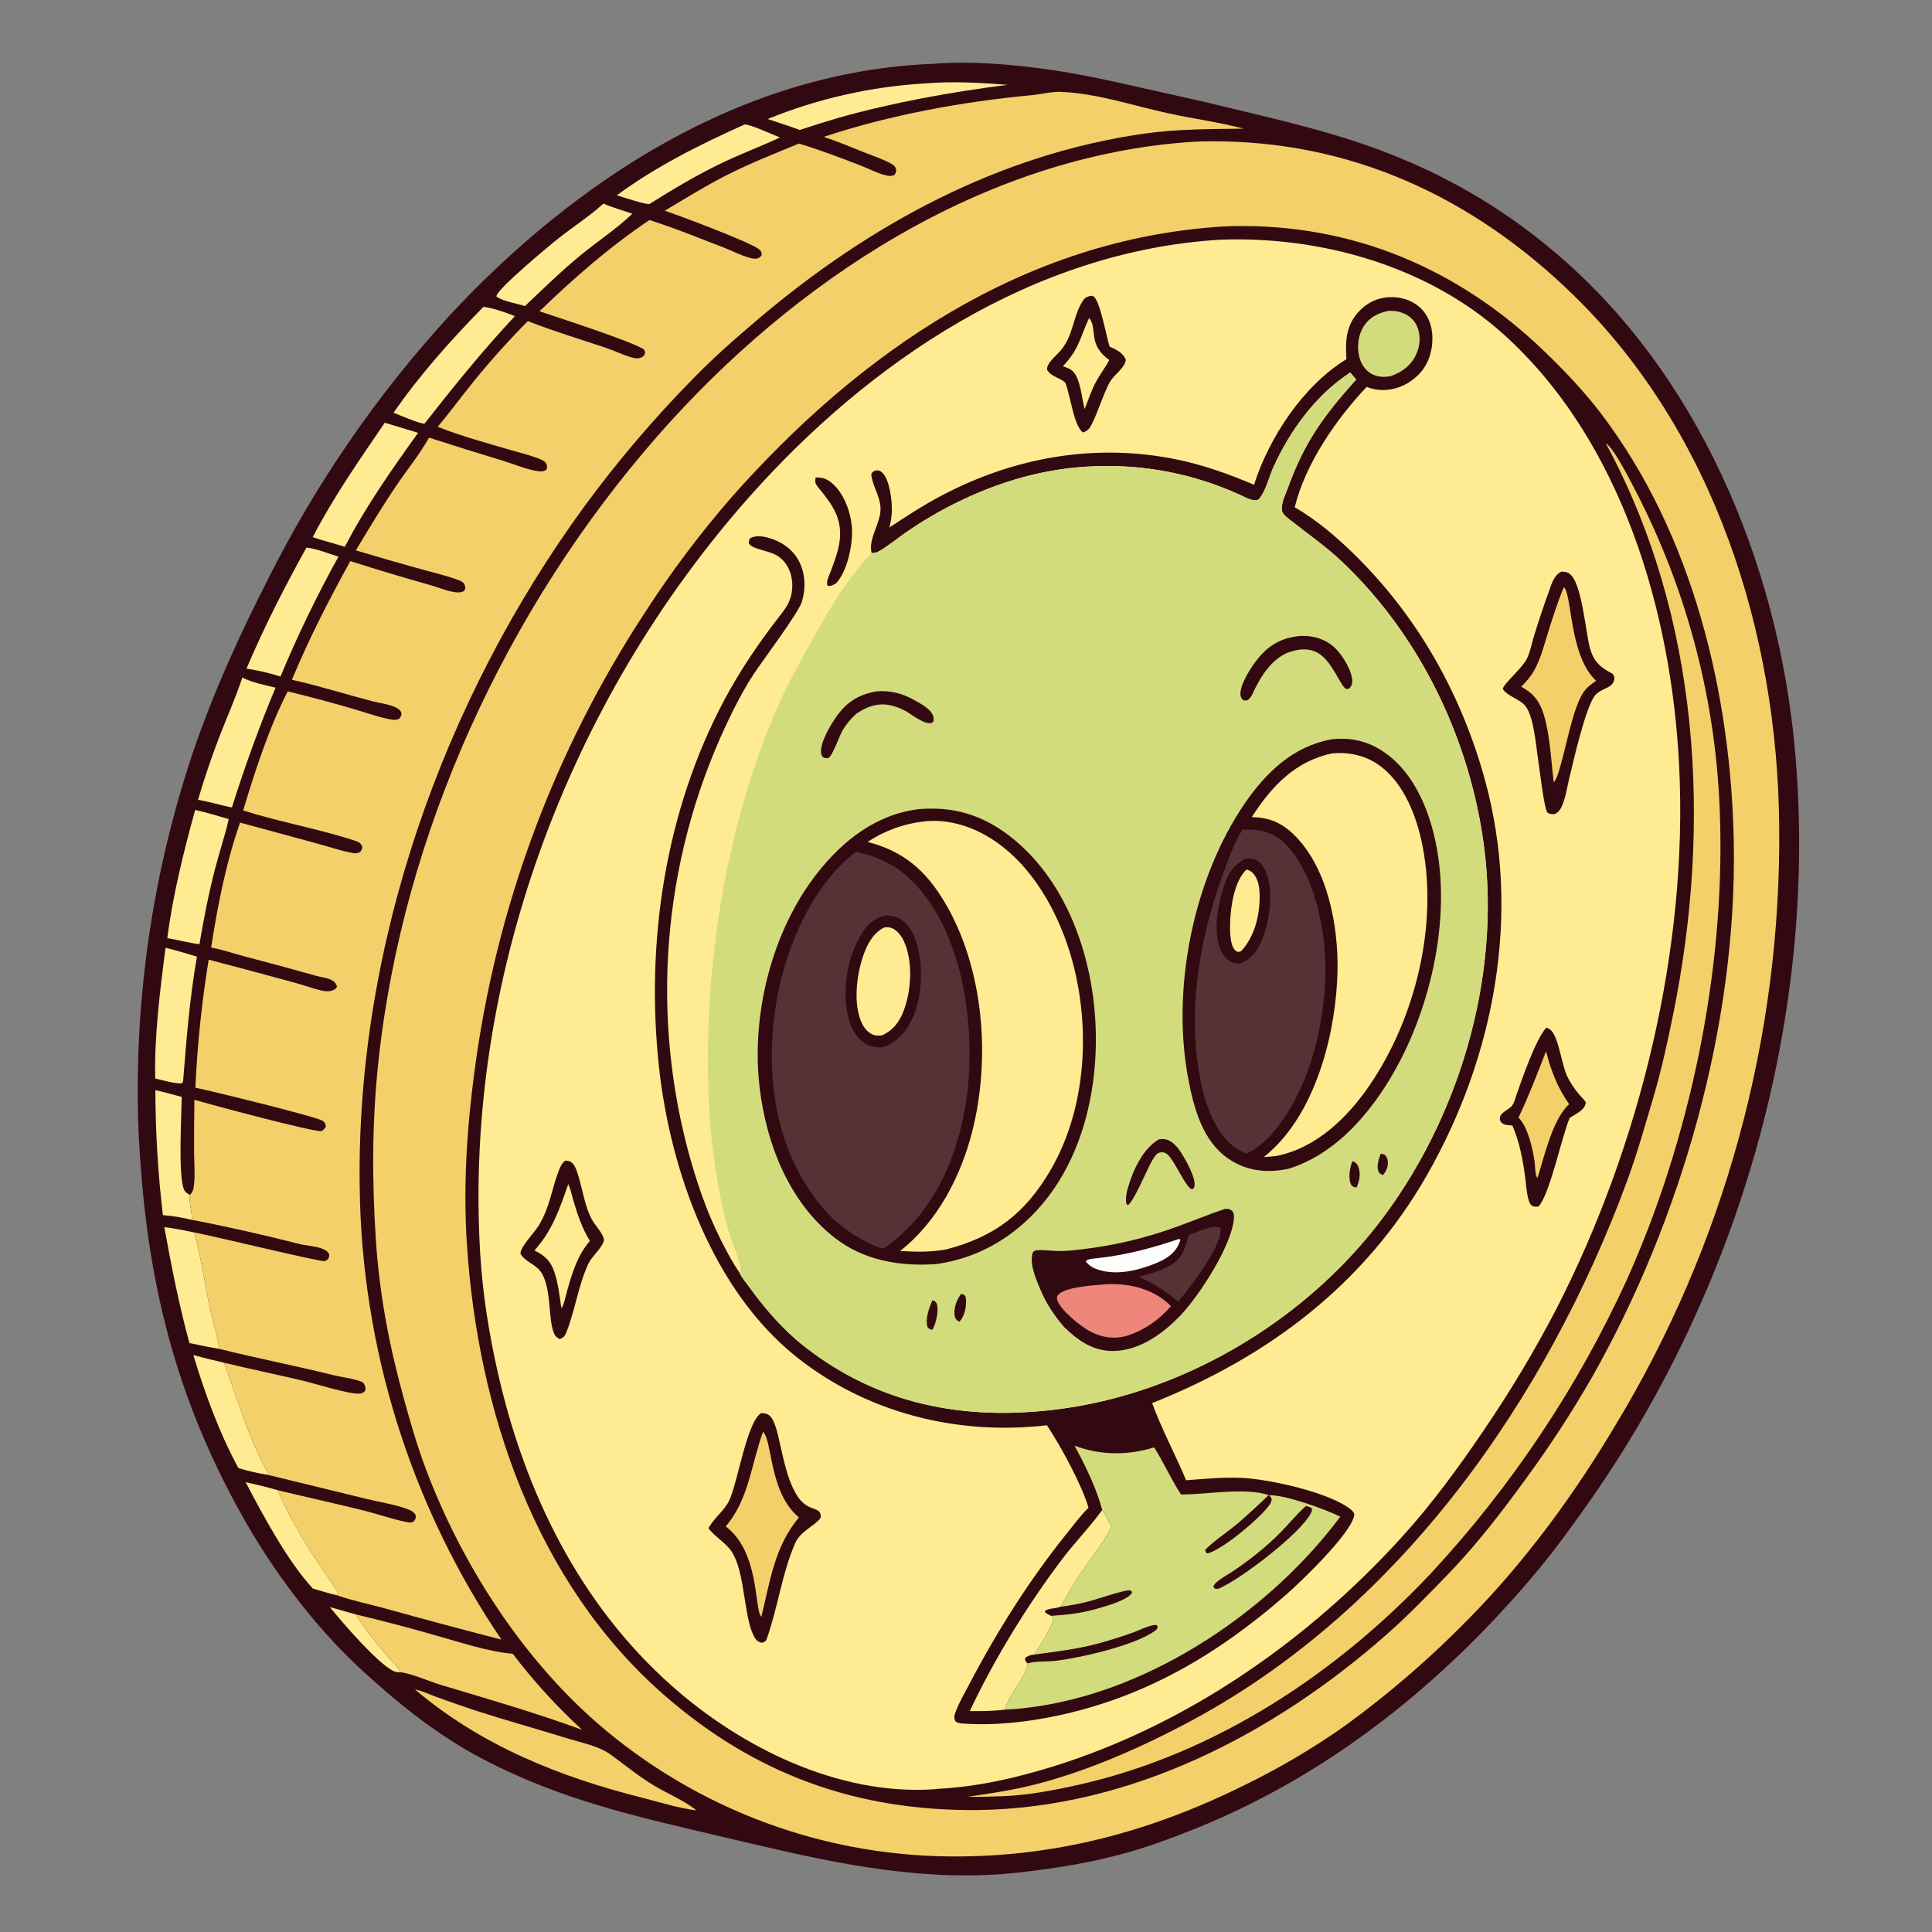 <?xml version="1.0" encoding="UTF-8" standalone="no"?>
<!-- Created with Inkscape (http://www.inkscape.org/) -->

<svg
   width="256"
   height="256"
   viewBox="0 0 67.733 67.733"
   version="1.1"
   id="svg1"
   xml:space="preserve"
   xmlns="http://www.w3.org/2000/svg"
   xmlns:svg="http://www.w3.org/2000/svg"><rect x="0" y="0" width="67.733" height="67.733" fill="#808080" stroke="none"/><defs
     id="defs1" /><g
     id="g85"
     transform="matrix(0.066,0,0,0.066,0.172,0.239)"><path
       fill="#330911"
       d="m 493.089,30.283 c 19.479,-1.577 40.464,0.164 59.778,2.808 18.08,2.476 35.443,6.405 53.203,10.437 13.045,2.962 26.084,5.743 39.093,8.888 32.232,7.793 65.748,15.196 96.372,28.118 q 5.437,2.233 10.783,4.674 5.346,2.441 10.595,5.086 5.248,2.645 10.39,5.491 5.143,2.846 10.171,5.888 5.029,3.042 9.937,6.276 4.908,3.233 9.687,6.654 4.78,3.421 9.423,7.023 4.644,3.602 9.146,7.381 c 77.613,64.521 120.189,166.546 129.168,265.509 12.758,140.62 -29.452,287.05 -110.868,401.887 -8.212,11.583 -16.563,23.167 -25.658,34.077 -49.115,58.916 -109.447,107.866 -180.921,136.836 -13.209,5.353 -26.468,10.278 -40.245,13.973 -20.91,5.608 -42.525,8.726 -64.057,10.659 -2.592,0.11 -5.179,0.291 -7.771,0.398 -47.86,1.962 -93.641,-9.279 -139.846,-20.195 C 335.532,961.299 295.863,952.793 253.615,930.63 229.506,917.982 208.289,900.832 188.375,882.396 164.025,859.851 142.025,830.2 125.849,801.26 88.107,733.737 73.788,669.006 70.793,592.098 q -0.181,-6.221 -0.226,-12.444 -0.044,-6.223 0.049,-12.445 0.093,-6.222 0.323,-12.441 0.23,-6.219 0.597,-12.432 0.367,-6.212 0.871,-12.415 0.504,-6.202 1.144,-12.393 0.64,-6.19 1.417,-12.364 0.777,-6.175 1.689,-12.331 0.912,-6.155 1.96,-12.29 1.048,-6.134 2.231,-12.244 1.183,-6.11 2.5,-12.192 1.317,-6.082 2.768,-12.133 1.451,-6.052 3.035,-12.07 1.584,-6.019 3.3,-12 1.716,-5.982 3.564,-11.925 1.847,-5.943 3.825,-11.843 c 10.853,-31.808 24.612,-62.191 39.905,-92.079 q 4.767,-9.522 9.861,-18.873 5.094,-9.351 10.509,-18.52 5.415,-9.169 11.145,-18.145 5.729,-8.976 11.766,-17.748 6.036,-8.772 12.373,-17.33 6.337,-8.558 12.967,-16.891 6.629,-8.334 13.543,-16.432 6.914,-8.099 14.105,-15.953 C 303.234,91.816 391.894,34.132 493.089,30.283 Z"
       id="path2" /><path
       fill="#feeb92"
       d="m 172.596,850.039 13.736,3.879 c 4.633,7.51 10.268,14.381 15.914,21.145 2.365,2.834 6.311,6.363 7.946,9.559 -0.661,0.011 -1.461,0.068 -2.122,-0.052 -7.63,-1.382 -29.954,-27.691 -35.474,-34.531 z"
       id="path3" /><path
       fill="#feeb92"
       d="m 127.876,783.701 c 5.761,1.277 11.451,2.592 17.106,4.29 4.11,10.473 11.475,22.916 17.422,32.579 2.044,3.323 14.037,20.434 14.327,21.53 0.085,0.323 -0.127,1.366 -0.234,1.717 -4.357,-1.043 -8.637,-2.348 -12.929,-3.625 -13.252,-14.272 -26.484,-38.87 -35.692,-56.491 z"
       id="path4" /><path
       fill="#feeb92"
       d="m 79.924,575.437 c 4.692,1.076 9.342,2.381 13.998,3.607 -0.152,11.046 -1.762,38.603 0.796,48 0.614,2.255 1.609,2.966 3.567,4.123 -0.738,4.18 1.652,11.047 0.847,13.162 -5.034,-1.196 -10.04,-2.091 -15.204,-2.475 q -3.936,-33.092 -4.004,-66.417 z"
       id="path5" /><path
       fill="#feeb92"
       d="m 100.082,716.125 c 5.336,1.609 10.898,2.779 16.313,4.115 7.315,19.626 12.844,39.996 23.242,58.319 0.355,0.624 0.243,0.218 -0.035,1.235 -5.179,-0.831 -10.557,-2.046 -15.575,-3.57 -10.252,-18.951 -17.727,-39.52 -23.945,-60.099 z"
       id="path6" /><path
       fill="#feeb92"
       d="m 84.671,648.22 c 5.361,0.603 10.643,1.763 15.929,2.82 3.901,14.446 5.881,29.623 9.185,44.262 0.612,2.714 4.477,15.754 3.805,17.511 -5.195,-0.773 -10.414,-1.999 -15.572,-3.017 -5.6,-20.47 -9.556,-40.708 -13.347,-61.576 z"
       id="path7" /><path
       fill="#feeb92"
       d="m 488.538,40.71 c 14.389,-1.271 29.663,-0.386 44.062,0.738 -29.682,3.74 -60.946,9.37 -89.705,17.488 q -10.388,3.054 -20.66,6.478 c -5.63,-2.067 -11.362,-3.898 -17.045,-5.815 q 4.969,-2.025 10.017,-3.845 5.049,-1.82 10.167,-3.431 5.119,-1.611 10.299,-3.011 5.181,-1.4 10.414,-2.586 5.234,-1.186 10.511,-2.156 5.278,-0.97 10.591,-1.723 5.313,-0.753 10.653,-1.287 5.339,-0.534 10.696,-0.849 z"
       id="path8" /><path
       fill="#feeb92"
       d="m 392.97,62.476 c 2.873,-0.11 15.066,5.542 18.732,6.911 -9.875,4.648 -20.134,8.476 -30.011,13.162 -13.573,6.439 -26.2,13.988 -38.912,21.95 -0.111,0.071 -0.21,0.166 -0.334,0.212 -1.674,0.613 -14.719,-3.803 -17.402,-4.587 20.627,-15.235 44.576,-27.193 67.927,-37.647 z"
       id="path9" /><path
       fill="#feeb92"
       d="m 317.952,104.501 c 4.767,2.184 10.347,3.623 15.315,5.429 -8.201,7.857 -18.06,14.358 -26.874,21.545 -10.529,8.584 -20.287,18.115 -30.125,27.47 -4.65,-1.386 -11.1,-2.392 -15.142,-4.939 0.008,-0.162 -0.008,-0.327 0.023,-0.487 0.81,-4.082 28.426,-27.011 33.149,-30.729 7.592,-5.977 15.909,-11.346 23.097,-17.785 z"
       id="path10" /><path
       fill="#feeb92"
       d="m 85.311,499.814 c 5.629,1.409 11.164,3.009 16.709,4.717 -3.852,21.822 -5.579,43.787 -7.337,65.85 l -0.431,1.353 c -2.892,0.696 -11.066,-1.76 -14.407,-2.461 -0.494,-23.064 2.563,-46.596 5.466,-69.459 z"
       id="path11" /><path
       fill="#feeb92"
       d="m 101.064,426.621 c 5.971,1.255 11.941,3.193 17.823,4.839 -1.93,8.713 -4.913,17.405 -7.159,26.073 -3.463,13.363 -6.098,26.717 -8.372,40.323 -0.63,0.404 -14.816,-2.889 -17.094,-3.131 2.906,-22.808 8.699,-45.934 14.802,-68.104 z"
       id="path12" /><path
       fill="#feeb92"
       d="m 254.189,159.353 c 5.249,0.671 11.761,3.012 16.722,4.94 -17.093,18.239 -32.62,37.488 -48.024,57.14 -2.985,-0.023 -13.013,-4.518 -16.462,-5.784 13.998,-20.263 30.571,-38.722 47.764,-56.296 z"
       id="path13" /><path
       fill="#feeb92"
       d="m 126.137,356.263 c 5.369,2.818 11.769,3.931 17.625,5.388 q -13.039,31.287 -23.167,63.635 c -6.058,-1.119 -11.888,-3.091 -18.013,-4.032 q 5.005,-17.097 11.411,-33.719 c 4.049,-10.433 8.62,-20.641 12.144,-31.272 z"
       id="path14" /><path
       fill="#feeb92"
       d="m 201.758,220.944 c 5.926,1.721 11.822,3.563 17.728,5.352 -13.868,19.269 -27.994,39.394 -38.914,60.529 -5.663,-1.783 -11.454,-3.174 -17.065,-5.114 10.941,-21.187 24.852,-41.065 38.251,-60.767 z"
       id="path15" /><path
       fill="#feeb92"
       d="m 160.167,287.244 c 5.553,0.621 11.656,3.176 17.018,4.81 q -17.174,30.991 -30.801,63.697 c -5.997,-1.925 -11.832,-3.234 -18.06,-4.201 9.407,-22.202 20.177,-43.226 31.843,-64.306 z"
       id="path16" /><path
       fill="#f3d069"
       d="m 217.826,893.811 c 3.567,0.627 7.473,2.529 10.902,3.776 q 10.563,3.884 21.248,7.42 c 16.109,5.177 32.444,9.727 48.614,14.721 6.199,1.915 13.33,3.414 19.121,6.242 2.317,1.131 4.309,2.584 6.362,4.122 6.877,5.152 13.565,10.473 20.955,14.887 7.301,4.361 15.725,7.736 22.354,13.063 -9.322,-1.092 -19.132,-4.266 -28.233,-6.557 -44.434,-11.181 -85.953,-27.723 -121.323,-57.674 z"
       id="path17" /><path
       fill="#f3d069"
       d="m 186.332,853.918 q 21.47,5.115 42.678,11.226 c 12.485,3.503 28.104,8.675 40.774,9.699 q 8.272,10.906 17.495,21.02 9.223,10.115 19.321,19.356 c -24.519,-8.947 -49.814,-16.309 -74.82,-23.775 -6.606,-1.973 -15.011,-5.869 -21.588,-6.822 -1.635,-3.196 -5.581,-6.725 -7.946,-9.559 -5.646,-6.764 -11.281,-13.635 -15.914,-21.145 z"
       id="path18" /><path
       fill="#f3d069"
       d="m 434.949,69.085 c 35.634,-11.811 73.366,-18.627 110.705,-22.185 4.952,-0.472 10.353,-1.923 15.274,-1.718 19.274,0.802 37.914,7.186 56.622,11.296 13.379,2.94 27.2,4.75 40.426,8.239 -17.803,0.256 -34.923,0.124 -52.633,2.626 -77.027,10.884 -145.692,48.204 -204.49,97.942 -12.174,10.298 -24.206,20.82 -35.333,32.258 q -15.524,15.792 -29.883,32.651 -14.358,16.859 -27.477,34.699 C 232.663,368.069 186.632,498.474 188.453,626.758 q 0.046,3.995 0.165,7.988 0.119,3.993 0.311,7.984 0.191,3.99 0.456,7.977 0.264,3.986 0.601,7.967 0.338,3.981 0.747,7.955 0.41,3.974 0.892,7.94 0.482,3.966 1.036,7.922 0.554,3.957 1.181,7.903 0.626,3.945 1.324,7.879 0.698,3.934 1.468,7.854 0.77,3.92 1.611,7.826 0.841,3.905 1.753,7.795 0.912,3.889 1.895,7.762 0.983,3.872 2.037,7.726 1.053,3.853 2.177,7.687 1.123,3.834 2.317,7.647 1.193,3.812 2.455,7.603 1.263,3.79 2.594,7.557 1.332,3.767 2.732,7.508 1.4,3.742 2.868,7.458 1.467,3.716 3.003,7.404 1.535,3.688 3.138,7.348 1.602,3.659 3.271,7.289 1.669,3.63 3.404,7.229 1.735,3.599 3.535,7.165 1.8,3.567 3.665,7.1 1.865,3.533 3.794,7.032 1.929,3.498 3.921,6.961 1.993,3.463 4.048,6.889 2.055,3.426 4.172,6.813 2.118,3.388 4.297,6.737 2.179,3.349 4.418,6.657 -31.224,-8.047 -62.292,-16.675 c -8.178,-2.269 -16.969,-4.036 -24.95,-6.828 0.107,-0.351 0.319,-1.394 0.234,-1.717 -0.29,-1.096 -12.283,-18.207 -14.327,-21.53 -5.947,-9.663 -13.312,-22.106 -17.422,-32.579 15.584,3.763 31.243,7.152 46.798,11.061 5.382,1.353 19.364,5.924 23.491,6.063 0.991,0.034 1.769,-0.282 2.341,-1.138 0.805,-1.205 0.674,-1.859 0.422,-3.16 -1.343,-1.696 -2.904,-2.369 -4.905,-3.073 -6.705,-2.357 -14.296,-3.495 -21.237,-5.209 l -52.29,-12.741 c 0.278,-1.017 0.39,-0.611 0.035,-1.235 -10.398,-18.323 -15.927,-38.693 -23.242,-58.319 13.72,3.358 27.588,6.163 41.339,9.402 6.541,1.541 24.779,7.327 30.469,7.026 1.533,-0.081 2.248,-0.504 3.233,-1.638 0.229,-1.258 0.078,-2.326 -0.572,-3.44 -0.564,-0.966 -1.342,-1.256 -2.351,-1.6 -4.613,-1.572 -9.805,-2.069 -14.559,-3.258 -20.036,-5.013 -40.344,-8.887 -60.364,-13.919 0.672,-1.757 -3.193,-14.797 -3.805,-17.511 -3.304,-14.639 -5.284,-29.816 -9.185,-44.262 8.704,1.552 67.189,15.781 69.157,15.22 1.077,-0.308 1.933,-0.812 2.318,-1.941 0.205,-0.6 0.289,-1.663 -0.064,-2.233 -0.823,-1.326 -2.745,-2.204 -4.186,-2.676 -3.698,-1.21 -7.826,-1.338 -11.619,-2.298 -18.76,-4.748 -38.055,-9.183 -57.074,-12.783 0.804,-2.115 -1.586,-8.982 -0.847,-13.162 1.155,-1.345 1.721,-2.346 1.993,-4.12 0.894,-5.819 0.255,-12.459 0.215,-18.371 q -0.056,-14.059 0.15,-28.117 c 7.389,2.246 64.271,17.501 67.578,16.634 1.197,-0.809 1.67,-1.159 2.267,-2.538 -0.229,-1.448 -0.489,-2.068 -1.795,-2.945 -3.219,-2.162 -59.887,-16.052 -67.524,-17.556 q 1.556,-34.215 7.069,-68.019 23.247,6.08 46.42,12.439 c 4.504,1.2 11.339,3.836 15.733,4.336 1.431,0.163 3.404,-0.139 4.631,-0.914 0.826,-0.523 0.989,-0.706 1.392,-1.617 -0.555,-1.709 -1.493,-2.767 -3.168,-3.554 -2.36,-1.11 -5.235,-1.34 -7.745,-2.05 -12.791,-3.618 -25.594,-7.062 -38.451,-10.442 -5.847,-1.538 -11.556,-3.523 -17.506,-4.619 3.417,-22.054 7.934,-45.307 15.378,-66.381 l 40.772,11.069 c 6.157,1.669 12.867,3.988 19.099,5.098 1.491,0.266 2.559,0.18 3.904,-0.558 0.906,-1.239 1.004,-1.452 1.145,-2.977 -1.06,-2.089 -2.154,-2.44 -4.316,-3.143 -19.319,-6.281 -39.596,-9.782 -58.978,-15.941 6.408,-21.196 13.571,-43.466 23.659,-63.241 q 18.225,4.381 36.195,9.71 c 6.268,1.802 13.006,4.343 19.42,5.339 1.317,0.205 2.269,0.006 3.51,-0.429 0.969,-1.06 1.053,-1.328 1.376,-2.737 -0.409,-1.562 -1.165,-2.316 -2.546,-3.062 -3.846,-2.079 -8.798,-2.505 -12.986,-3.595 -14.246,-3.707 -28.351,-8.201 -42.737,-11.388 9.477,-22.664 19.27,-41.619 31.025,-63.041 q 21.113,6.721 42.442,12.726 c 4.058,1.132 8.36,2.997 12.472,3.682 2.002,0.334 3.655,0.425 5.498,-0.52 0.636,-1.052 0.904,-1.525 0.509,-2.824 -0.471,-1.554 -1.517,-2.204 -2.947,-2.771 -6.143,-2.435 -13.297,-4.024 -19.68,-5.808 q -17.727,-4.884 -35.334,-10.186 c 6.943,-11.547 13.85,-23.109 21.408,-34.269 5.691,-8.402 12.517,-16.799 17.462,-25.613 q 19.568,6.317 39.249,12.272 c 5.325,1.64 10.56,3.803 15.993,5.051 1.759,0.404 4.242,0.941 6.014,0.307 0.519,-0.185 0.786,-0.453 1.185,-0.783 0.282,-1.177 0.402,-2.06 -0.245,-3.174 -0.796,-1.372 -2.968,-2.164 -4.397,-2.715 -4.702,-1.813 -9.748,-2.973 -14.583,-4.402 -12.789,-3.779 -26.254,-7.364 -38.614,-12.334 6.914,-8.212 13.217,-16.898 20.005,-25.209 q 13.194,-16.11 27.849,-30.903 c 13.513,5.264 27.511,9.508 41.268,14.102 4.661,1.556 10.176,4.25 14.736,5.402 1.187,0.3 2.67,0.386 3.841,-0.016 0.943,-0.324 2.039,-1.051 2.342,-2.065 0.268,-0.897 0.007,-1.314 -0.296,-2.13 -3.551,-3.599 -48.207,-17.979 -55.7,-20.522 18.453,-17.755 37.097,-34.138 58.424,-48.463 13.361,4.21 26.338,9.553 39.402,14.587 4.301,1.657 8.691,3.955 13.094,5.246 1.812,0.531 3.59,1.123 5.425,0.337 0.847,-0.362 1.209,-0.877 1.721,-1.595 -0.032,-1.295 -0.144,-1.805 -1.069,-2.759 -3.431,-3.539 -43.42,-18.451 -50.426,-20.785 11.028,-6.556 21.901,-13.338 33.362,-19.129 12.318,-6.224 25.174,-11.263 37.921,-16.525 10.971,3.292 21.706,7.418 32.4,11.511 4.432,1.697 8.969,4.162 13.547,5.308 1.812,0.454 3.071,0.598 4.816,-0.19 0.665,-0.99 1.043,-1.754 0.794,-3 -0.292,-1.464 -1.302,-2.248 -2.531,-2.936 -4.201,-2.354 -9.152,-3.95 -13.625,-5.739 -7.359,-2.945 -14.714,-6.039 -22.246,-8.519 z"
       id="path19" /><path
       fill="#f3d069"
       d="m 630.805,71.713 q 4.212,-0.256 8.431,-0.264 c 75.55,-0.776 141.053,29.781 194.617,82.316 74.189,72.763 107.732,179.037 108.624,281.149 q 0.056,5.231 0.022,10.462 -0.035,5.231 -0.16,10.46 -0.125,5.23 -0.341,10.456 -0.216,5.227 -0.523,10.449 -0.306,5.222 -0.703,10.438 -0.397,5.216 -0.885,10.424 -0.487,5.208 -1.065,10.408 -0.578,5.199 -1.246,10.387 -0.668,5.188 -1.426,10.364 -0.758,5.176 -1.605,10.338 -0.848,5.162 -1.785,10.308 -0.936,5.147 -1.962,10.276 -1.027,5.129 -2.141,10.24 -1.115,5.111 -2.319,10.202 -1.203,5.091 -2.494,10.16 -1.292,5.069 -2.671,10.115 -1.38,5.046 -2.846,10.067 -1.467,5.022 -3.02,10.017 -1.553,4.995 -3.193,9.962 -1.64,4.967 -3.366,9.906 -1.726,4.938 -3.537,9.845 -1.811,4.908 -3.707,9.783 -1.896,4.875 -3.877,9.717 -1.98,4.842 -4.044,9.648 -2.064,4.807 -4.211,9.577 -2.147,4.77 -4.377,9.502 -2.229,4.733 -4.541,9.425 -2.311,4.693 -4.703,9.345 -2.393,4.652 -4.865,9.262 -2.473,4.609 -5.025,9.176 -2.553,4.566 -5.184,9.087 -2.631,4.521 -5.34,8.996 c -21.733,36.505 -47.612,71.895 -77.472,102.228 q -15.064,15.443 -31.362,29.578 -16.298,14.135 -33.717,26.863 -12.91,9.175 -26.533,17.254 -13.622,8.079 -27.865,15.007 c -47.652,23.695 -97.076,37.424 -150.484,37.835 q -3.295,0.041 -6.591,0.007 -3.295,-0.034 -6.589,-0.143 -3.294,-0.11 -6.584,-0.294 -3.291,-0.184 -6.576,-0.443 -3.285,-0.259 -6.564,-0.593 -3.279,-0.333 -6.549,-0.742 -3.27,-0.408 -6.53,-0.891 -3.26,-0.483 -6.508,-1.039 -3.249,-0.557 -6.483,-1.188 -3.235,-0.631 -6.455,-1.335 -3.219,-0.704 -6.422,-1.481 -3.202,-0.778 -6.386,-1.628 -3.184,-0.85 -6.348,-1.772 -3.164,-0.923 -6.306,-1.917 -3.142,-0.994 -6.261,-2.06 -3.119,-1.065 -6.212,-2.201 -3.094,-1.137 -6.161,-2.343 -3.066,-1.206 -6.105,-2.482 -3.038,-1.276 -6.047,-2.621 -3.009,-1.345 -5.986,-2.758 -2.978,-1.413 -5.922,-2.893 -2.944,-1.481 -5.854,-3.028 -2.91,-1.547 -5.784,-3.16 -2.874,-1.613 -5.71,-3.291 -2.837,-1.678 -5.634,-3.42 -2.798,-1.743 -5.555,-3.548 -2.757,-1.805 -5.472,-3.673 -2.715,-1.868 -5.387,-3.797 -2.672,-1.929 -5.299,-3.919 -2.628,-1.989 -5.209,-4.038 -2.582,-2.049 -5.116,-4.156 -2.534,-2.107 -5.019,-4.271 c -40.384,-35.383 -72.003,-84.89 -90.787,-134.945 -4.78,-12.737 -8.497,-25.871 -12.091,-38.981 -7.425,-27.088 -12.463,-54.044 -14.331,-82.095 -2.117,-31.793 -2.074,-63.184 1.309,-94.911 C 211.341,438.883 266.427,319.564 346.702,227.942 418.613,145.867 519.579,79.051 630.805,71.713 Z"
       id="path20" /><path
       fill="#330911"
       d="m 646.784,116.713 q 2.605,-0.155 5.214,-0.21 c 63.708,-1.408 120.12,22.523 165.744,66.506 10.68,10.295 20.918,21.013 29.921,32.818 48.951,64.182 69.384,149.335 70.714,228.819 1.612,96.306 -27.965,199.634 -75.289,283.253 q -16.302,28.359 -35.695,54.702 c -12.672,17.446 -26.135,34.88 -41.162,50.374 -10.407,10.73 -20.906,21.583 -32.119,31.477 -59.992,52.938 -135.794,92.249 -217.116,93.409 -64.465,0.65 -118.697,-18.929 -167.132,-61.372 -68.231,-59.79 -98.807,-151.282 -104.486,-239.605 -1.947,-30.264 -0.031,-60.6 3.953,-90.627 q 1.061,-8.168 2.353,-16.303 1.291,-8.135 2.813,-16.23 1.521,-8.095 3.271,-16.144 1.75,-8.049 3.726,-16.045 1.977,-7.996 4.179,-15.933 2.202,-7.937 4.628,-15.809 2.426,-7.871 5.074,-15.671 2.647,-7.8 5.514,-15.521 2.868,-7.722 5.952,-15.36 3.084,-7.637 6.384,-15.184 3.299,-7.548 6.81,-14.998 3.512,-7.451 7.233,-14.8 3.721,-7.348 7.648,-14.589 3.927,-7.24 8.058,-14.366 4.13,-7.127 8.461,-14.133 4.33,-7.007 8.857,-13.888 10.285,-15.906 21.665,-31.049 11.38,-15.142 23.798,-29.446 C 453.948,183.549 541.186,123.26 646.784,116.713 Z"
       id="path21" /><path
       fill="#f3d069"
       d="m 850.394,231.897 c 0.428,0.242 0.547,0.281 0.953,0.669 4.738,4.516 11.555,18.305 14.82,24.466 q 2.611,5.043 5.078,10.157 2.467,5.114 4.789,10.296 2.322,5.182 4.497,10.428 2.175,5.245 4.2,10.55 2.026,5.305 3.901,10.665 1.875,5.36 3.598,10.771 1.723,5.41 3.293,10.867 1.57,5.458 2.985,10.957 1.415,5.499 2.674,11.036 1.259,5.537 2.361,11.108 1.102,5.57 2.047,11.17 0.944,5.599 1.73,11.223 0.786,5.623 1.413,11.267 0.627,5.644 1.095,11.303 0.467,5.659 0.774,11.329 0.308,5.67 0.455,11.347 c 2.492,81.435 -16.104,170.386 -49.526,244.704 q -4.897,10.707 -10.218,21.21 -5.32,10.503 -11.056,20.786 -5.735,10.283 -11.876,20.328 -6.141,10.046 -12.678,19.838 -6.536,9.793 -13.459,19.317 -6.922,9.524 -14.218,18.765 -7.297,9.24 -14.956,18.182 -7.66,8.942 -15.67,17.571 c -50.057,53.133 -114.168,95.561 -185.925,111.954 -13.833,3.16 -28.133,5.933 -42.35,6.366 -5.872,0.212 -11.713,0.404 -17.589,0.272 10.91,-1.614 21.985,-3.216 32.715,-5.8 29.807,-7.181 60.238,-20.681 87.145,-35.241 110.092,-59.575 187.593,-170.324 230.204,-285.815 5.365,-14.539 9.615,-29.722 14.021,-44.577 4.263,-14.372 7.439,-29.07 10.444,-43.749 20.773,-101.503 14.356,-211.393 -35.671,-303.72 z"
       id="path22" /><path
       fill="#feeb92"
       d="m 645.449,123.714 c 0.05,-0.003 0.1,-0.006 0.15,-0.008 53.492,-2.034 110.53,14.11 150.746,50.478 62.53,56.546 88.961,147.208 93.002,229.119 4.789,97.093 -20.762,201.28 -64.888,287.705 q -8.82,17.016 -18.659,33.464 -9.839,16.447 -20.661,32.266 c -13.252,19.53 -27.175,38.57 -43.052,56.067 -49.916,55.01 -114.03,99.707 -185.258,121.898 -19.494,6.073 -40.567,10.857 -61.006,11.867 -0.863,0.125 -1.708,0.216 -2.58,0.272 -50.515,3.248 -101.745,-21.958 -138.833,-54.803 -49.129,-43.51 -78.138,-102.952 -92.497,-166.194 -4.767,-20.996 -8.129,-42 -9.433,-63.508 -8.806,-145.286 46.703,-293.406 142.718,-401.78 64.113,-72.365 151.357,-130.891 250.251,-136.843 z"
       id="path23" /><path
       fill="#330911"
       d="m 430.64,249.994 c 4.008,-0.064 6.233,0.811 9.254,3.535 6.231,5.62 9.683,15.762 10.065,23.975 0.398,8.567 -2.52,22.279 -8.399,28.665 -0.214,0.13 -0.424,0.269 -0.642,0.392 -1.276,0.723 -2.459,1.286 -3.916,0.932 -0.961,-2.186 0.863,-5.47 1.656,-7.616 1.943,-5.253 3.972,-10.421 4.721,-16.008 1.512,-11.291 -3.226,-18.546 -9.938,-26.864 -0.996,-1.233 -2.641,-2.892 -2.958,-4.503 -0.128,-0.647 0.113,-1.814 0.157,-2.508 z"
       id="path24" /><path
       fill="#330911"
       d="m 577.015,153.453 c 0.323,0.084 0.658,0.131 0.97,0.251 3.608,1.39 7.146,21.78 8.656,26.2 l 0.222,0.632 c 3.393,1.46 7.007,3.256 8.531,6.795 -0.214,4.469 -6.488,8.171 -8.602,12.208 -3.633,6.941 -5.701,14.406 -9.093,21.402 -1.298,2.677 -2.139,4.174 -5.042,5.174 -4.961,-3.548 -6.723,-20.094 -9.439,-26.574 -3.159,-2.694 -7.452,-3.008 -9.644,-6.768 -0.295,-3.423 4.584,-7.224 6.8,-9.698 7.304,-8.158 6.665,-18.102 12.072,-26.679 1.255,-1.991 2.313,-2.395 4.569,-2.943 z"
       id="path25" /><path
       fill="#feeb92"
       d="m 575.873,165.318 c 4.752,5.23 -1.024,14.028 10.752,22.281 -1.944,3.78 -4.647,7.238 -6.721,10.986 -2.652,4.79 -4.383,9.989 -6.342,15.083 -1.491,-5.481 -1.911,-12.378 -4.412,-17.413 -1.651,-3.325 -3.762,-4.239 -7.188,-5.289 8.547,-9.136 8.814,-14.262 13.632,-25.035 z"
       id="path26" /><path
       fill="#330911"
       d="m 297.702,612.863 c 0.801,0.085 1.649,0.164 2.405,0.464 2.586,1.027 3.754,5.261 4.5,7.688 2.224,7.228 3.481,16.179 7.026,22.839 1.73,3.252 4.627,6.039 6.12,9.392 0.586,1.316 0.583,2.23 -0.062,3.522 -2.022,4.053 -6.03,7.057 -7.934,11.242 -5.212,11.452 -6.906,24.471 -11.531,36.127 -0.819,2.063 -1.487,2.706 -3.515,3.599 -1.183,-0.723 -2.084,-1.223 -2.74,-2.505 -3.5,-6.84 -1.522,-22.799 -6.43,-31.876 -2.774,-5.128 -7.599,-5.846 -10.882,-9.826 -0.439,-0.532 -0.864,-1.081 -0.76,-1.796 0.533,-3.657 7.328,-10.601 9.534,-14.169 6.595,-10.667 6.976,-20.771 11.658,-31.399 0.648,-1.471 1.364,-2.309 2.611,-3.302 z"
       id="path27" /><path
       fill="#feeb92"
       d="m 299.237,625.382 c 1.318,2.694 1.978,6.207 2.839,9.096 2.218,7.44 4.59,14.439 8.669,21.089 -6.637,7.643 -9.453,17.021 -12.117,26.614 -0.845,3.044 -1.511,6.331 -2.854,9.19 l -0.323,-0.993 c -0.837,-6.095 -1.61,-12.463 -3.593,-18.311 -2.063,-6.082 -5.062,-8.714 -10.595,-11.444 9.415,-10.358 13.476,-22.243 17.974,-35.241 z"
       id="path28" /><path
       fill="#330911"
       d="m 818.85,542.216 c 0.958,0.401 1.813,0.826 2.543,1.581 4.092,4.233 5.493,18.091 8.476,24.299 1.676,3.491 3.677,6.429 6.132,9.411 0.781,0.949 3.392,3.457 3.703,4.424 0.075,0.231 0.001,0.488 -0.05,0.725 -0.773,3.595 -5.624,5.654 -8.469,7.551 -4.375,10.387 -10.394,40.198 -16.553,47.095 -0.924,0.078 -2.007,0.15 -2.901,-0.183 -1.382,-0.516 -1.972,-2.02 -2.347,-3.324 -1.111,-3.862 -1.327,-8.186 -1.856,-12.168 -1.243,-9.362 -2.977,-18.652 -6.748,-27.359 -1.31,-0.139 -3.341,-0.176 -4.528,-0.714 -1.039,-0.471 -1.85,-1.213 -2.08,-2.383 -0.739,-3.76 4.584,-5.008 6.478,-7.579 1.117,-1.514 1.636,-3.807 2.254,-5.57 2.939,-8.381 10.352,-29.991 15.946,-35.806 z"
       id="path29" /><path
       fill="#f3d069"
       d="m 818.634,554.84 c 2.617,10.324 6.122,19.301 12.265,28.046 -8.744,8.124 -13.007,27.053 -16.565,38.497 l -0.428,0.654 c -1.157,-1.754 -1.051,-6.775 -1.414,-9.06 -1.108,-6.969 -3.443,-17.75 -8.478,-22.956 5.436,-11.404 10.011,-23.419 14.62,-35.181 z"
       id="path30" /><path
       fill="#330911"
       d="m 401.738,746.979 c 0.335,0.029 0.671,0.053 1.006,0.086 2.793,0.279 4.07,1.429 5.285,3.853 1.782,3.554 2.525,7.482 3.432,11.32 2.194,9.284 3.966,19.388 8.812,27.731 5.076,8.737 10.769,6.89 12.605,9.838 0.412,0.663 0.723,2.256 0.285,2.943 -2.448,3.842 -10.554,6.891 -13.309,13.171 -7.153,16.306 -9.312,34.832 -15.403,51.666 -0.789,0.898 -1.262,1.1 -2.408,1.417 -1.647,-0.417 -2.501,-0.848 -3.457,-2.298 -5.888,-8.927 -5.185,-31.765 -11.257,-43.947 -3.241,-6.503 -8.962,-8.783 -13.227,-14.135 -0.132,-0.166 -0.26,-0.335 -0.39,-0.502 l 0.443,-0.736 c 2.987,-5.041 8.09,-8.707 10.595,-13.946 4.531,-9.475 9.29,-41.689 16.988,-46.461 z"
       id="path31" /><path
       fill="#f3d069"
       d="m 402.711,756.904 c 5.259,5.493 3.053,32.009 19.052,45.543 -12.929,15.421 -15.261,33.722 -19.932,52.725 -3.894,-3.71 -0.718,-34.124 -18.932,-47.979 12.337,-14.509 13.516,-32.98 19.812,-50.289 z"
       id="path32" /><path
       fill="#330911"
       d="m 826.868,300.011 c 1.452,0.07 2.602,0.116 3.895,0.896 7.069,4.264 8.783,31.707 11.323,40.185 2.188,7.3 5.668,9.885 12.043,13.27 0.612,1.135 1.019,2.004 0.685,3.334 -0.363,1.447 -1.286,2.553 -2.542,3.317 -2.378,1.447 -5.525,2.352 -7.38,4.479 -5.189,5.95 -11.798,35.559 -13.996,44.632 -1.219,5.031 -2.1,11.966 -4.86,16.354 -0.668,1.062 -1.742,1.713 -2.788,2.355 -0.824,-0.038 -1.991,0.02 -2.763,-0.239 -0.226,-0.076 -1.034,-0.468 -1.226,-0.756 -1.755,-2.625 -4.1,-23.408 -4.817,-27.926 -1.162,-7.325 -2.198,-22.383 -6.617,-28.324 -1.425,-1.916 -3.645,-3.04 -5.647,-4.25 -2.214,-1.338 -5.239,-2.713 -6.523,-5.054 0.441,-2.713 10.301,-10.949 12.787,-15.966 1.852,-3.737 2.671,-8.482 3.924,-12.515 2.481,-7.993 5.138,-16.01 7.997,-23.874 1.407,-3.871 2.536,-8.063 6.505,-9.918 z"
       id="path33" /><path
       fill="#f3d069"
       d="m 828.085,308.28 c 4.581,4.06 2.627,36.04 17.159,49.745 -2.592,1.73 -4.871,3.397 -6.671,6.01 -5.517,8.007 -9.135,28.41 -12.152,38.62 -0.898,3.038 -1.697,6.795 -3.686,9.3 -1.471,-11.696 -1.883,-24.733 -5.306,-35.985 -2.154,-7.078 -5.504,-11.346 -12.003,-14.81 2.893,-2.825 5.252,-5.627 7.191,-9.183 3.142,-5.765 4.841,-12.398 6.792,-18.643 2.644,-8.465 5.23,-16.87 8.676,-25.054 z"
       id="path34" /><path
       fill="#330911"
       d="m 712.598,187.162 c -0.577,-9.268 -0.365,-17.459 6.195,-24.875 4.308,-4.872 10.061,-7.743 16.565,-8.062 5.877,-0.289 11.971,1.507 16.352,5.531 4.407,4.049 6.402,9.637 6.558,15.532 0.19,7.185 -1.989,14.524 -7.05,19.765 -5.147,5.329 -11.784,8.441 -19.227,8.503 -3.108,0.025 -5.735,-0.533 -8.607,-1.67 -16.031,16.841 -32.72,40.986 -38.249,63.98 11.822,6.73 23.01,16.429 32.661,25.994 33.294,32.999 56.076,73.885 68.434,118.979 19.395,70.773 5.192,146.658 -30.846,209.743 -33.274,58.246 -84.413,96.613 -145.981,121.108 5.065,13.929 12.316,27.249 18.023,40.973 9.932,-0.704 19.691,-1.722 29.675,-1.251 14.508,0.686 47.361,7.832 58.214,17.128 0.768,0.658 1.161,1.249 1.494,2.216 -0.619,9.217 -28.442,35.88 -36.113,42.588 -36.031,31.51 -74.519,54.394 -121.668,64.381 -16.148,3.42 -33.449,5.374 -49.949,4.189 -1.721,-0.123 -2.912,-0.128 -4.275,-1.3 -0.879,-2.005 -0.419,-3.294 0.344,-5.288 1.837,-4.8 4.602,-9.497 6.982,-14.052 14.753,-28.236 32.32,-56.058 52.344,-80.867 3.531,-4.374 7.112,-9.231 11.134,-13.159 -3.789,-12.683 -14.684,-32.547 -22.1,-43.789 -47.315,5.529 -95.445,-6.369 -132.967,-36.238 -44.608,-35.51 -67.144,-99.159 -73.116,-154.176 -7.18,-66.149 3.325,-136.013 34.842,-195.063 8.215,-15.394 17.858,-29.606 28.507,-43.394 2.197,-2.844 4.539,-5.622 5.911,-8.985 3.133,-7.679 1.666,-17.941 -5.175,-23.186 -5.109,-3.919 -13.88,-3.787 -16.273,-7.268 -0.09,-1.403 -0.109,-1.599 0.558,-2.824 2.826,-1.672 6.731,-1.13 9.753,-0.298 6.663,1.836 12.764,5.956 16.084,12.126 3.6,6.691 3.899,14.636 1.711,21.832 -1.837,6.041 -20.441,30.671 -25.53,38.37 -4.488,6.79 -8.294,13.929 -11.885,21.226 q -1.634,3.317 -3.193,6.67 -1.56,3.353 -3.044,6.739 -1.485,3.387 -2.893,6.806 -1.409,3.419 -2.741,6.868 -1.333,3.449 -2.588,6.927 -1.255,3.478 -2.432,6.984 -1.178,3.505 -2.277,7.035 -1.099,3.531 -2.119,7.085 -1.02,3.554 -1.961,7.13 -0.941,3.576 -1.802,7.172 -0.861,3.596 -1.642,7.211 -0.78,3.614 -1.48,7.245 -0.7,3.631 -1.32,7.276 -0.619,3.646 -1.156,7.304 -0.538,3.658 -0.994,7.328 -0.456,3.669 -0.831,7.348 -0.374,3.679 -0.666,7.365 -0.293,3.686 -0.503,7.378 -0.21,3.691 -0.338,7.387 -0.128,3.695 -0.174,7.393 -0.046,3.697 -0.009,7.394 0.037,3.698 0.156,7.394 0.119,3.695 0.32,7.388 0.201,3.692 0.484,7.379 0.284,3.686 0.649,7.366 0.365,3.68 0.813,7.35 0.447,3.671 0.976,7.33 0.528,3.66 1.138,7.307 0.611,3.647 1.302,7.28 0.691,3.632 1.463,7.248 0.772,3.617 1.624,7.215 0.852,3.598 1.784,7.176 c 4.579,17.196 10.047,33.684 18.134,49.582 2.894,5.689 6.033,11.685 9.71,16.895 0.97,2.366 3.248,4.999 4.759,7.084 8.606,11.871 18.133,23.005 29.722,32.08 39.467,30.906 84.923,39.437 133.953,33.334 65.862,-8.198 129.642,-45.739 170.302,-97.961 43.019,-55.252 65.65,-130.657 56.714,-200.442 -7.265,-56.731 -33.568,-111.954 -75.132,-151.53 -8.987,-8.558 -18.762,-15.246 -28.431,-22.894 -1.535,-1.214 -3.737,-2.908 -3.909,-4.945 -0.325,-3.851 1.925,-8.178 3.207,-11.715 8.895,-24.537 19.074,-38.339 36.268,-57.573 l -3.141,-3.707 c -18.215,11.801 -32.089,30.88 -40.912,50.493 -2.189,4.867 -4.065,12.831 -7.584,16.668 -2.058,2.244 -8.081,-1.312 -10.392,-2.339 q -2.248,-1.022 -4.525,-1.978 -2.278,-0.956 -4.582,-1.845 -2.304,-0.89 -4.633,-1.711 -2.329,-0.822 -4.681,-1.575 -2.352,-0.753 -4.725,-1.438 -2.373,-0.684 -4.765,-1.299 -2.392,-0.615 -4.8,-1.16 -2.409,-0.545 -4.833,-1.019 -2.424,-0.474 -4.86,-0.878 -2.437,-0.403 -4.884,-0.735 -2.447,-0.332 -4.903,-0.593 -2.456,-0.261 -4.918,-0.45 -2.463,-0.188 -4.93,-0.305 -2.467,-0.117 -4.936,-0.162 -2.469,-0.045 -4.939,-0.018 -2.469,0.027 -4.937,0.126 c -26.427,0.931 -50.923,8.102 -74.488,19.867 -8.83,4.408 -17.659,9.656 -25.779,15.266 -4.767,3.294 -9.552,7.311 -14.56,10.148 -1.162,0.658 -2.339,0.78 -3.649,0.86 -2.01,-7.458 4.598,-15.416 4.704,-23.246 0.093,-6.83 -4.488,-12.436 -4.918,-18.827 0.598,-0.935 1.378,-1.679 2.556,-1.846 1.33,-0.189 2.095,0.168 3.096,1.011 4.18,3.521 5.506,15.744 5.282,20.938 -0.122,2.831 -0.651,5.559 -1.241,8.324 9.026,-5.956 18.023,-11.824 27.592,-16.877 38.78,-20.478 81.731,-28.043 124.914,-19.231 14.229,2.903 27.785,7.79 41.122,13.455 8.054,-25.293 26.16,-52.623 49.076,-66.729 z"
       id="path35" /><path
       fill="#d2dc7d"
       d="m 734.485,161.571 c 2.666,-0.238 5.161,0.043 7.687,0.945 3.66,1.307 6.447,3.718 7.992,7.315 1.951,4.539 1.643,9.878 -0.315,14.357 -2.743,6.277 -7.461,9.69 -13.672,11.985 -3.6,0.643 -6.854,0.6 -10.135,-1.159 -3.41,-1.827 -5.616,-5.244 -6.576,-8.923 -1.4,-5.367 -0.647,-11.76 2.365,-16.464 3.046,-4.757 7.371,-6.777 12.654,-8.056 z"
       id="path36" /><path
       fill="#feeb92"
       d="m 582.878,798.453 c 1.971,2.743 3.252,5.836 4.999,8.707 -3.426,7.455 -8.967,14.219 -13.653,20.918 q -7.342,10.46 -13.31,21.76 c -0.267,0.091 -0.533,0.187 -0.801,0.274 -2.454,0.8 -5.055,0.555 -7.371,1.792 l -0.191,0.796 c 1.095,1.003 1.964,1.426 3.307,1.992 l 0.917,0.472 c 0.758,4.115 -7.65,16.319 -9.916,20.1 -1.861,0.293 -3.134,0.486 -4.669,1.616 -0.245,0.832 -0.45,0.866 -0.022,1.693 0.361,0.698 0.559,0.927 1.174,1.367 -0.928,7.399 -10.51,17.123 -12.123,24.572 -6.109,0.795 -12.543,0.833 -18.696,0.783 13.081,-27.731 30.364,-55.896 48.802,-80.357 6.717,-8.911 14.621,-16.985 21.172,-25.954 z"
       id="path37" /><path
       fill="#d2dc7d"
       d="m 568.18,764.303 c 13.581,5.193 28.465,5.265 42.288,0.891 5.125,8.135 9.026,17.007 14.254,25.035 13.634,0.095 33.873,-3.901 46.572,0.311 q -7.965,7.722 -16.334,15.004 c -3.166,2.724 -16.428,12.192 -17.441,14.384 0.404,0.924 0.298,1.05 1.206,1.598 7.718,-1.612 28.682,-19.209 33.201,-26.026 0.72,-1.087 0.958,-1.872 0.926,-3.199 -0.458,-0.647 -0.833,-1.138 -1.415,-1.686 9.031,-0.173 29.596,7.367 37.914,11.403 -36.923,49.581 -99.129,91.664 -160.934,100.768 -5.661,0.834 -11.479,1.521 -17.198,1.726 1.613,-7.449 11.195,-17.173 12.123,-24.572 -0.615,-0.44 -0.813,-0.669 -1.174,-1.367 -0.428,-0.827 -0.223,-0.861 0.022,-1.693 1.535,-1.13 2.808,-1.323 4.669,-1.616 2.266,-3.781 10.674,-15.985 9.916,-20.1 l -0.917,-0.472 c -1.343,-0.566 -2.212,-0.989 -3.307,-1.992 l 0.191,-0.796 c 2.316,-1.237 4.917,-0.992 7.371,-1.792 0.268,-0.087 0.534,-0.183 0.801,-0.274 q 5.968,-11.3 13.31,-21.76 c 4.686,-6.699 10.227,-13.463 13.653,-20.918 -1.747,-2.871 -3.028,-5.964 -4.999,-8.707 -3.021,-11.516 -9.013,-23.7 -14.698,-34.15 z"
       id="path38" /><path
       fill="#330911"
       d="m 560.914,849.838 q 7.671,-0.935 15.14,-2.917 c 4.294,-1.102 18.176,-5.913 21.344,-5.813 0.356,0.012 0.669,0.245 1.003,0.368 l 0.315,0.971 c -2.299,4.083 -15.162,7.498 -19.796,8.799 -7.447,2.09 -15.363,2.971 -23.062,3.446 -1.343,-0.566 -2.212,-0.989 -3.307,-1.992 l 0.191,-0.796 c 2.316,-1.237 4.917,-0.992 7.371,-1.792 0.268,-0.087 0.534,-0.183 0.801,-0.274 z"
       id="path39" /><path
       fill="#330911"
       d="m 691.195,796.3 2.808,0.988 c 0.469,1.097 0.338,1.541 -0.148,2.592 -4.905,10.591 -37.902,35.776 -49.202,40.404 -1.1,0.155 -1.325,0.103 -2.369,-0.293 l -0.318,-0.944 c 1.026,-2.821 7.374,-6.059 9.934,-7.775 9.189,-6.158 17.774,-12.908 25.584,-20.771 4.627,-4.658 8.736,-9.912 13.711,-14.201 z"
       id="path40" /><path
       fill="#330911"
       d="m 546.859,875.264 c 11.635,-1.589 22.877,-2.873 34.249,-5.977 q 8.594,-2.39 17.024,-5.308 c 4.03,-1.386 9.238,-4.236 13.351,-4.512 l 0.91,0.781 c -0.164,1.318 -0.548,1.742 -1.641,2.523 -10.66,7.617 -38.739,14.114 -52.541,15.81 -4.606,0.566 -10.519,0.049 -14.869,1.359 -0.615,-0.44 -0.813,-0.669 -1.174,-1.367 -0.428,-0.827 -0.223,-0.861 0.022,-1.693 1.535,-1.13 2.808,-1.323 4.669,-1.616 z"
       id="path41" /><path
       fill="#d2dc7d"
       d="m 714.63,194.267 3.141,3.707 c -17.194,19.234 -27.373,33.036 -36.268,57.573 -1.282,3.537 -3.532,7.864 -3.207,11.715 0.172,2.037 2.374,3.731 3.909,4.945 9.669,7.648 19.444,14.336 28.431,22.894 41.564,39.576 67.867,94.799 75.132,151.53 8.936,69.785 -13.695,145.19 -56.714,200.442 -40.66,52.222 -104.44,89.763 -170.302,97.961 -49.03,6.103 -94.486,-2.428 -133.953,-33.334 -11.589,-9.075 -21.116,-20.209 -29.722,-32.08 -1.511,-2.085 -3.789,-4.718 -4.759,-7.084 0.372,-0.627 0.6,-0.998 0.584,-1.763 -0.076,-3.604 -5.012,-15.268 -6.329,-19.95 -7.384,-26.253 -10.43,-53.396 -11.055,-80.635 -1.516,-66.102 10.604,-138.33 37.278,-199.026 5.332,-12.133 11.763,-23.682 18.258,-35.223 9.622,-17.099 17.707,-31.437 31.361,-45.749 1.31,-0.08 2.487,-0.202 3.649,-0.86 5.008,-2.837 9.793,-6.854 14.56,-10.148 8.12,-5.61 16.949,-10.858 25.779,-15.266 23.565,-11.765 48.061,-18.936 74.488,-19.867 q 2.468,-0.099 4.937,-0.126 2.47,-0.027 4.939,0.018 2.469,0.045 4.936,0.162 2.467,0.117 4.93,0.305 2.462,0.189 4.918,0.45 2.456,0.261 4.903,0.593 2.447,0.332 4.884,0.735 2.436,0.404 4.86,0.878 2.424,0.474 4.833,1.019 2.408,0.545 4.8,1.16 2.392,0.615 4.765,1.299 2.373,0.685 4.725,1.438 2.352,0.753 4.681,1.575 2.329,0.821 4.633,1.711 2.304,0.889 4.582,1.845 2.277,0.956 4.525,1.978 c 2.311,1.027 8.334,4.583 10.392,2.339 3.519,-3.837 5.395,-11.801 7.584,-16.668 8.823,-19.613 22.697,-38.692 40.912,-50.493 z"
       id="path42" /><path
       fill="#330911"
       d="m 730.775,609.206 c 0.985,0.117 1.471,0.288 2.359,0.679 0.884,1.167 1.405,2.107 1.473,3.605 0.126,2.746 -0.814,4.992 -2.552,7.051 -0.173,-0.045 -0.356,-0.064 -0.52,-0.137 -1.006,-0.446 -1.478,-0.887 -1.927,-1.882 -1.183,-2.626 0.303,-6.761 1.167,-9.316 z"
       id="path43" /><path
       fill="#330911"
       d="m 715.83,613.222 c 0.249,0.095 0.502,0.182 0.747,0.285 1.241,0.52 1.956,1.559 2.408,2.785 1.289,3.489 0.528,7.659 -1.039,10.91 -0.345,-0.048 -0.728,-0.088 -1.055,-0.205 -1.177,-0.422 -1.633,-0.805 -2.095,-1.985 -1.204,-3.078 -0.406,-8.87 1.034,-11.79 z"
       id="path44" /><path
       fill="#330911"
       d="m 492.658,687.045 c 0.193,0.072 0.393,0.128 0.58,0.216 1.206,0.565 1.577,0.896 1.925,2.232 0.857,3.283 -0.648,10.425 -2.472,13.266 -1.527,-0.356 -1.653,-0.337 -2.668,-1.512 -1.198,-4.739 0.889,-9.82 2.635,-14.202 z"
       id="path45" /><path
       fill="#330911"
       d="m 507.988,683.696 c 0.979,0.139 1.356,0.351 2.109,0.987 0.306,0.856 0.471,1.546 0.489,2.464 0.073,3.709 -0.895,8.61 -3.587,11.303 -0.247,-0.125 -0.513,-0.219 -0.74,-0.377 -1.275,-0.882 -1.766,-2.168 -1.869,-3.667 -0.248,-3.632 1.274,-7.954 3.598,-10.71 z"
       id="path46" /><path
       fill="#330911"
       d="m 613.097,601.543 c 1.065,-0.085 2.205,-0.206 3.26,0 3.86,0.751 6.687,4.331 8.657,7.466 2.318,3.688 8.086,13.674 6.756,17.971 -0.25,0.807 -0.587,0.785 -1.262,1.16 -3.367,-1.149 -8.926,-14.771 -12.676,-18.27 -1.124,-1.049 -2.248,-1.579 -3.832,-1.37 -2.196,0.289 -3.006,1.935 -4.137,3.624 l -0.405,0.615 c -2.698,4.604 -10.007,22.409 -13.03,23.866 l -0.724,-0.863 c -0.444,-2.724 -0.112,-5.03 0.627,-7.682 2.622,-9.408 7.936,-21.519 16.766,-26.517 z"
       id="path47" /><path
       fill="#330911"
       d="m 462.835,363.629 c 7.202,-0.604 13.773,0.982 20.031,4.541 3.517,1.999 9.813,5.02 10.432,9.531 0.178,1.303 0.074,1.585 -0.649,2.568 -3.925,1.639 -11.228,-4.71 -14.808,-6.531 -2.511,-1.277 -5.265,-2.323 -8.037,-2.84 -6.187,-1.154 -11.906,0.804 -16.988,4.253 l -0.59,0.407 c -2.767,2.496 -5.071,5.184 -7.023,8.352 -1.892,3.073 -5.531,13.907 -7.706,15.09 -1.545,0.154 -1.748,0.227 -3.099,-0.497 -0.374,-0.588 -0.689,-1.12 -0.807,-1.82 -0.894,-5.28 4.574,-14.516 7.603,-18.945 5.583,-8.162 11.882,-12.33 21.641,-14.109 z"
       id="path48" /><path
       fill="#330911"
       d="m 687.903,334.204 c 0.231,-0.011 0.462,-0.025 0.694,-0.033 6.694,-0.237 13.402,1.893 18.212,6.666 3.833,3.803 8.991,12.151 8.9,17.624 -0.027,1.588 -0.521,2.597 -1.69,3.685 -0.448,0.073 -0.895,0.284 -1.344,0.218 -2.94,-0.427 -7.599,-15.494 -15.908,-19.51 -5.218,-2.521 -10.307,-1.566 -15.519,0.275 -7.927,3.448 -13.186,11.111 -16.979,18.595 -0.895,1.765 -2.031,4.862 -3.599,6.157 -1.039,0.858 -1.593,0.592 -2.852,0.468 -0.86,-0.797 -1.275,-1.359 -1.457,-2.556 -0.817,-5.374 5.886,-15.449 9.21,-19.531 6.099,-7.492 12.748,-11.099 22.332,-12.058 z"
       id="path49" /><path
       fill="#330911"
       d="m 648.093,638.514 c 1.671,-0.047 2.269,-0.039 3.717,0.941 0.7,0.994 1.082,1.757 1.064,3.004 -0.203,14.319 -18.446,42.115 -28.327,52.533 -9.113,9.607 -21.655,18.722 -35.417,19.009 -10.857,0.225 -18.893,-5.343 -26.357,-12.593 -5.31,-6.118 -9.589,-12.541 -12.735,-20.031 -2.224,-5.293 -6.23,-14.339 -3.918,-19.928 0.958,-0.836 1.28,-0.875 2.574,-0.961 3.538,-0.236 7.31,0.356 10.875,0.424 4.133,0.078 8.363,-0.449 12.463,-0.918 q 6.228,-0.717 12.405,-1.79 6.177,-1.072 12.282,-2.496 6.106,-1.423 12.12,-3.194 6.014,-1.77 11.917,-3.882 c 9.169,-3.222 18.128,-7.007 27.337,-10.118 z"
       id="path50" /><path
       fill="#fefefe"
       d="m 623.62,654.522 0.451,0.043 0.328,0.632 c -0.116,0.316 -0.228,0.634 -0.35,0.947 -2.383,6.101 -7.284,9.11 -13.059,11.418 -10.058,4.021 -22.226,6.851 -32.543,2.395 -1.585,-0.892 -3.379,-2.05 -4.306,-3.638 1.038,-1.301 4.489,-1.429 6.153,-1.61 15.316,-1.671 28.806,-5.305 43.326,-10.187 z"
       id="path51" /><path
       fill="#563236"
       d="m 641.392,648.113 c 1.331,-0.071 2.54,-0.031 3.867,0.092 l 0.529,0.958 c 0.337,9.908 -16.003,30.593 -22.52,38.657 -2.565,-2.32 -5.545,-4.308 -8.326,-6.371 -3.947,-2.67 -8.281,-4.724 -12.552,-6.812 5.718,-1.672 12.19,-3.293 17.302,-6.431 5.909,-3.627 7.476,-9.474 9.069,-15.761 4.164,-1.562 8.313,-3.246 12.631,-4.332 z"
       id="path52" /><path
       fill="#ee867c"
       d="m 583.262,678.711 c 2.062,-0.261 4.348,-0.236 6.426,-0.192 10.803,0.231 22.077,3.74 29.672,11.704 -6.554,7.534 -14.664,13.165 -24.323,15.996 -6.867,1.587 -12.858,0.467 -18.996,-2.853 -4.827,-2.611 -15.696,-11.341 -17.071,-16.622 -0.245,-0.94 -0.27,-1.66 0.397,-2.452 3.561,-4.234 18.337,-5.12 23.895,-5.581 z"
       id="path53" /><path
       fill="#330911"
       d="m 704.484,389.147 c 7.872,-1.031 15.934,0.106 23.035,3.72 15.258,7.768 24.354,23.356 29.392,39.134 12.883,40.35 3.485,90.413 -15.573,127.399 -12.48,24.219 -32.146,49.11 -58.977,57.657 -0.45,0.119 -0.901,0.237 -1.358,0.327 -11.117,2.172 -21.525,0.998 -31.051,-5.486 -13.756,-9.364 -18.39,-26.853 -21.339,-42.325 -9.104,-47.755 2.516,-106.438 30.114,-146.609 11.224,-16.337 25.628,-30.125 45.757,-33.817 z"
       id="path54" /><path
       fill="#563236"
       d="m 657.354,437.086 q 0.59,-0.04 1.181,-0.064 c 7.759,-0.3 15.379,1.565 21.086,7.128 15.972,15.571 21.944,45.96 21.827,67.35 -0.167,30.524 -9.568,68.744 -31.796,90.665 -3.136,2.831 -6.253,5.244 -10.136,6.974 -1.546,-0.639 -3.094,-1.289 -4.524,-2.164 -10.708,-6.556 -16.302,-20.99 -18.99,-32.611 -8.646,-37.376 -2.025,-77.753 10.903,-113.305 2.915,-8.018 5.899,-16.734 10.449,-23.973 z"
       id="path55" /><path
       fill="#330911"
       d="m 659.073,452.509 c 1.629,-0.079 3.329,-0.245 4.87,0.396 2.833,1.179 4.846,3.89 5.956,6.665 4.145,10.36 1.982,26.262 -2.246,36.295 -2.333,5.54 -5.586,9.951 -11.266,12.302 -1.408,0.038 -2.816,0.015 -4.16,-0.47 -2.708,-0.977 -4.8,-3.353 -6.032,-5.885 -4.931,-10.135 -1.789,-25.575 1.673,-35.678 2.119,-6.185 5.245,-10.671 11.205,-13.625 z"
       id="path56" /><path
       fill="#feeb92"
       d="m 659.548,458.237 c 1.038,0.339 2.09,0.697 2.906,1.451 3.025,2.796 3.875,7.25 4.019,11.177 0.39,10.687 -2.351,22.81 -9.812,30.772 -0.996,0.352 -0.683,0.346 -1.571,0.349 -0.84,0.004 -1.271,-0.497 -1.83,-1.106 -2.643,-2.879 -2.558,-10.748 -2.431,-14.535 0.287,-8.527 2.214,-22.056 8.719,-28.108 z"
       id="path57" /><path
       fill="#feeb92"
       d="m 704.816,396.601 c 8.585,-0.866 17.181,0.858 24.373,5.713 13.878,9.369 20.806,27.801 23.868,43.575 8.203,42.258 -3.909,91.32 -27.93,126.659 -11.834,17.41 -28.6,33.771 -49.9,37.899 l -6.605,0.607 c 1.867,-1.437 3.594,-3.015 5.291,-4.648 23.34,-22.472 33.336,-62.947 33.95,-94.406 0.46,-23.579 -5.094,-53.745 -22.236,-71.303 -6.794,-6.959 -13.483,-10.108 -23.28,-10.262 q 0.412,-0.682 0.844,-1.351 c 10.303,-15.738 22.718,-28.437 41.625,-32.483 z"
       id="path58" /><path
       fill="#330911"
       d="m 485.388,426.196 c 18.092,-1.532 33.195,2.823 47.716,13.817 26.341,19.942 40.507,53.178 44.839,85.242 4.904,36.299 -1.335,77.694 -24.03,107.191 -14.832,19.277 -35.544,32.375 -59.795,35.452 -19.213,1.203 -38.046,-2.031 -53.493,-14.133 -24.021,-18.819 -36.03,-49.539 -39.649,-79.068 -4.781,-39.01 6.243,-83.64 30.645,-114.663 13.613,-17.306 31.365,-31.093 53.767,-33.838 z"
       id="path59" /><path
       fill="#feeb92"
       d="m 488.34,432.693 c 11.541,-1.296 23.232,1.977 33.181,7.721 23.845,13.767 38.898,41.538 45.757,67.422 9.453,35.679 6.949,77.927 -11.881,110.152 -13.378,22.895 -29.662,35.361 -55.223,42.028 -8.396,1.571 -16.19,1.388 -24.664,0.872 19.663,-15.383 32.171,-39.353 38.267,-63.253 10.006,-39.23 6.209,-87.149 -14.666,-122.147 -10.003,-16.772 -21.923,-27.043 -40.876,-31.887 q 1.684,-1.118 3.431,-2.133 1.748,-1.015 3.552,-1.925 1.805,-0.909 3.661,-1.709 1.855,-0.801 3.755,-1.489 1.901,-0.689 3.838,-1.263 1.938,-0.574 3.906,-1.032 1.969,-0.457 3.961,-0.797 1.992,-0.34 4.001,-0.56 z"
       id="path60" /><path
       fill="#563236"
       d="m 452.124,448.852 c 17.933,3.95 28.937,11.974 39.305,27.134 20.208,29.549 24.718,76.637 18.174,111.244 -5.289,27.972 -18.238,55.429 -42.33,71.907 -0.524,0.176 -0.618,0.248 -1.254,0.227 -2.196,-0.072 -5.564,-1.88 -7.57,-2.891 -10.964,-5.527 -19.735,-12.643 -27.21,-22.461 -22.009,-28.906 -26.995,-65.6 -22.154,-100.797 4.119,-29.948 18.419,-65.662 43.039,-84.363 z"
       id="path61" /><path
       fill="#330911"
       d="m 468.418,482.658 c 2.59,0.182 4.886,0.541 7.142,1.879 5.064,3.001 7.624,8.639 9.094,14.106 3.446,12.808 2.592,30.137 -4.18,41.788 -3.465,5.962 -8.21,10.588 -15.028,12.382 -3.182,-0.141 -5.87,-0.479 -8.613,-2.25 -5.45,-3.521 -8.099,-9.767 -9.33,-15.909 -2.805,-14.001 0.49,-32.182 8.7,-43.968 3.194,-4.585 6.736,-7.076 12.215,-8.028 z"
       id="path62" /><path
       fill="#feeb92"
       d="m 467.159,488.981 c 1.101,-0.039 2.328,-0.128 3.393,0.189 3.206,0.955 5.675,4.34 7.006,7.22 4.845,10.479 3.947,25.886 0.008,36.501 -2.307,6.217 -5.639,10.732 -11.77,13.517 -1.361,0.052 -2.845,0.183 -4.159,-0.24 -2.866,-0.921 -5.049,-3.453 -6.327,-6.082 -4.899,-10.079 -2.92,-25.901 0.647,-36.096 2.112,-6.038 5.233,-12.096 11.202,-15.009 z"
       id="path63" /></g></svg>
